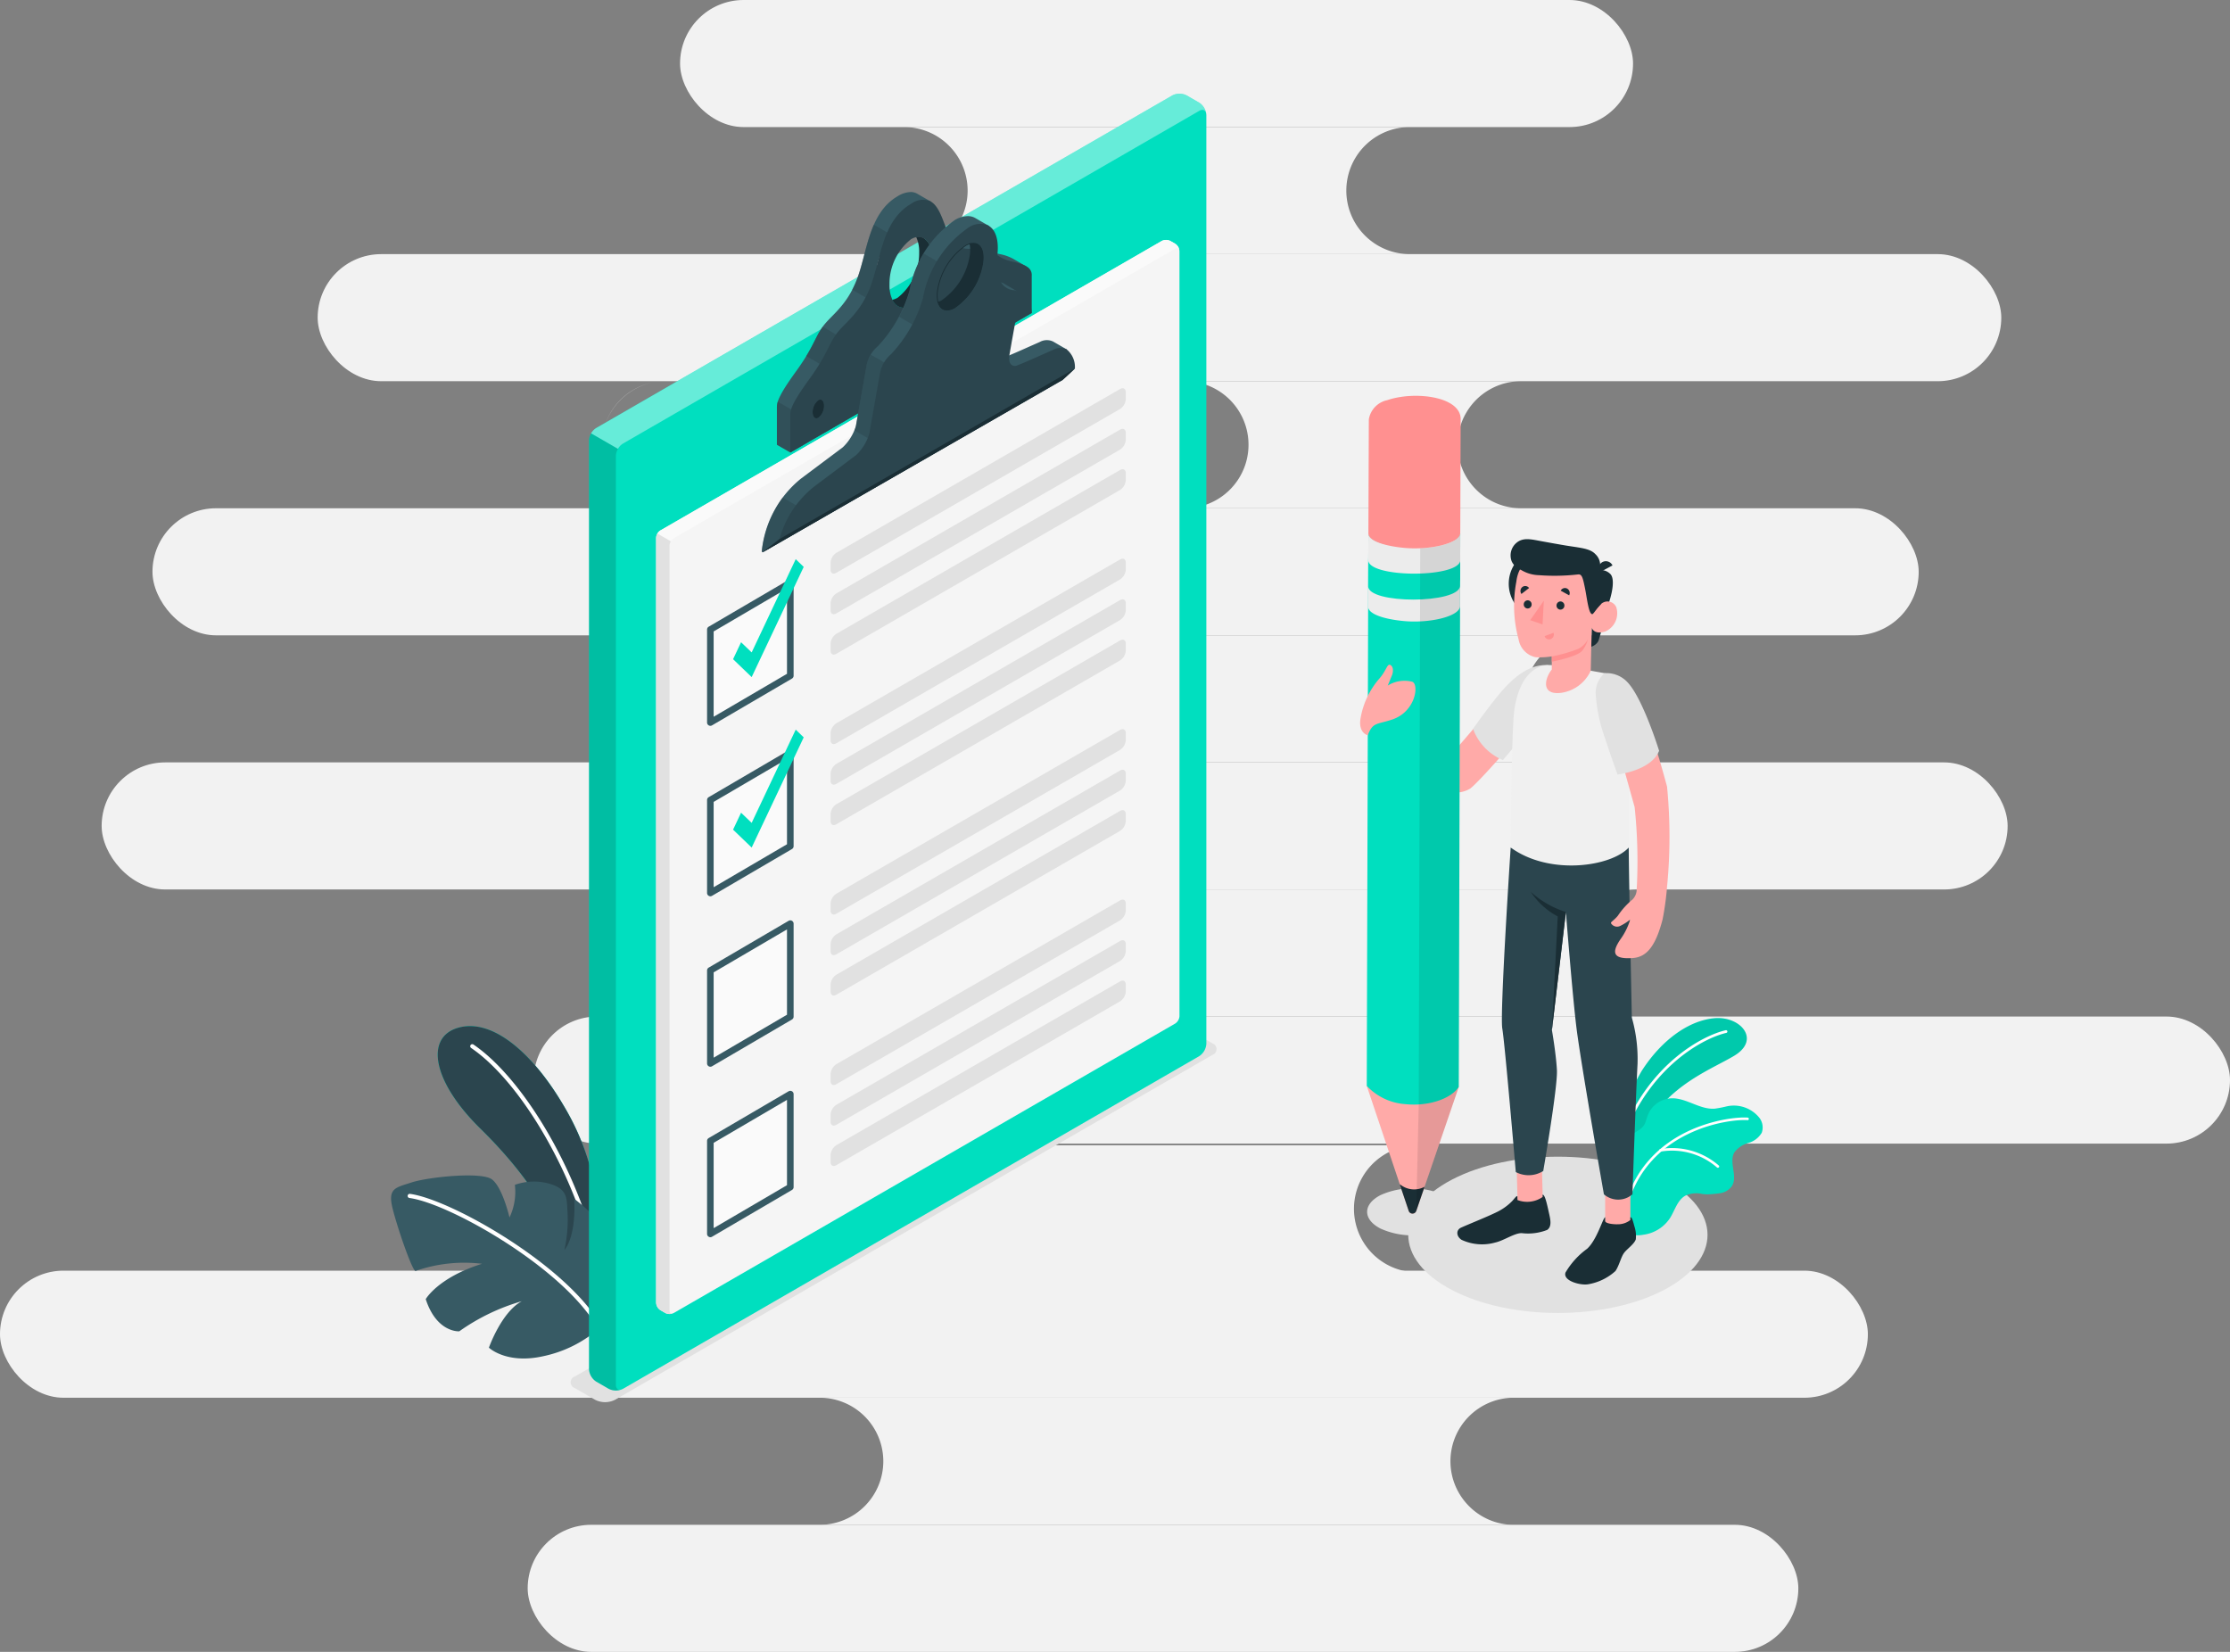 <svg id="search" xmlns="http://www.w3.org/2000/svg" xmlns:xlink="http://www.w3.org/1999/xlink" width="175.5" height="130" viewBox="0 0 175.5 130">
  <rect x="0" y="0" width="175.5" height="130" fill="#808080" stroke="none"/>
  <defs>
    <clipPath id="clip-path">
      <path id="path16" d="M0-666.665H130v130H0Z" transform="translate(0 666.665)"/>
    </clipPath>
    <clipPath id="clip-path-4">
      <path id="path80" d="M534.683-255.787h10.21v10.337h-10.21Z" transform="translate(-534.683 255.787)"/>
    </clipPath>
    <clipPath id="clip-path-6">
      <path id="path124" d="M120.611-628.854h48.412V-600.9H120.611Z" transform="translate(-120.611 628.854)"/>
    </clipPath>
    <clipPath id="clip-path-7">
      <path id="path140" d="M119.771-491.764h2.577v75.325h-2.577Z" transform="translate(-119.771 491.764)"/>
    </clipPath>
    <clipPath id="clip-path-8">
      <path id="path160" d="M195.6-504.552h2.111v4H195.6Z" transform="translate(-195.598 504.552)"/>
    </clipPath>
    <clipPath id="clip-path-9">
      <path id="path176" d="M207.413-534.82h2.975v3.424h-2.975Z" transform="translate(-207.413 534.82)"/>
    </clipPath>
    <clipPath id="clip-path-10">
      <path id="path192" d="M225.99-575.972h3.168v6.57H225.99Z" transform="translate(-225.99 575.972)"/>
    </clipPath>
    <clipPath id="clip-path-11">
      <path id="path240" d="M189.494-465.888h3.3v4.315h-3.3Z" transform="translate(-189.494 465.888)"/>
    </clipPath>
    <clipPath id="clip-path-12">
      <path id="path256" d="M226.927-523.507h3.395v7.315h-3.395Z" transform="translate(-226.927 523.507)"/>
    </clipPath>
    <clipPath id="clip-path-13">
      <path id="path272" d="M244.877-564.376h3.55v6.138h-3.55Z" transform="translate(-244.877 564.376)"/>
    </clipPath>
    <clipPath id="clip-path-15">
      <path id="path510" d="M453.64-451.475H457.1v53.337H453.64Z" transform="translate(-453.64 451.475)"/>
    </clipPath>
  </defs>
  <g id="trainning">
    <g id="Group_5" data-name="Group 5" transform="translate(0 0)">
      <rect id="Rectangle_1" data-name="Rectangle 1" width="75" height="10" rx="5" transform="translate(53.52)" fill="#f2f2f2"/>
      <rect id="Rectangle_7" data-name="Rectangle 7" width="132.5" height="10" rx="5" transform="translate(25 20)" fill="#f2f2f2"/>
      <rect id="Rectangle_17" data-name="Rectangle 17" width="139" height="10" rx="5" transform="translate(12 40)" fill="#f2f2f2"/>
      <rect id="Rectangle_21" data-name="Rectangle 21" width="150" height="10" rx="5" transform="translate(8 60)" fill="#f2f2f2"/>
      <rect id="Rectangle_25" data-name="Rectangle 25" width="133.5" height="10" rx="5" transform="translate(42 80)" fill="#f2f2f2"/>
      <rect id="Rectangle_29" data-name="Rectangle 29" width="147" height="10" rx="5" transform="translate(0 100)" fill="#f2f2f2"/>
      <rect id="Rectangle_33" data-name="Rectangle 33" width="100" height="10" rx="5" transform="translate(41.528 120)" fill="#f2f2f2"/>
      <path id="Exclusion_10" data-name="Exclusion 10" d="M72.667,10H.005A5.005,5.005,0,0,0,5,5,5.006,5.006,0,0,0,0,0H72.674a5,5,0,0,0-.007,10Z" transform="translate(52.28 50)" fill="#f2f2f2"/>
      <path id="Exclusion_12" data-name="Exclusion 12" d="M59.875,10H.007A5.006,5.006,0,0,0,5,5,5.006,5.006,0,0,0,0,0H59.882a5,5,0,0,0-.007,10Z" transform="translate(68.913 70)" fill="#f2f2f2"/>
      <path id="Exclusion_20" data-name="Exclusion 20" d="M49.569,10H.007A5.006,5.006,0,0,0,5,5,5.006,5.006,0,0,0,0,0H49.576a5,5,0,0,0-.007,10Z" transform="translate(61.985 90.134)" fill="#f2f2f2"/>
      <path id="Exclusion_16" data-name="Exclusion 16" d="M54.482,10H.007A5.006,5.006,0,0,0,5,5,5.006,5.006,0,0,0,0,0H54.489a5,5,0,0,0-3.437,8.487A4.973,4.973,0,0,0,54.482,10Z" transform="translate(64.516 110)" fill="#f2f2f2"/>
      <path id="Exclusion_17" data-name="Exclusion 17" d="M59.807,10H33.364a5,5,0,0,0-.007-10H59.821a5,5,0,0,0-.014,10ZM30.214,10H.007A5.006,5.006,0,0,0,5,5,5.005,5.005,0,0,0,0,0H30.35a5,5,0,0,0-.136,10ZM-9.47,9.61a5.05,5.05,0,0,1-1.715-1.2,5,5,0,0,1-1.18-2.127,5.068,5.068,0,0,0,2.9,3.321Zm-2.891-5.905h0a5.016,5.016,0,0,1,1.177-2.119A4.981,4.981,0,0,1-8.6.115,5.063,5.063,0,0,0-12.36,3.7Z" transform="translate(59.897 30)" fill="#f2f2f2"/>
      <path id="Exclusion_6" data-name="Exclusion 6" d="M39.8,10H.007A5.006,5.006,0,0,0,5,5,5.006,5.006,0,0,0,0,0H39.807A5,5,0,0,0,39.8,10Z" transform="translate(71.152 10)" fill="#f2f2f2"/>
    </g>
  </g>
  <g id="g10" transform="translate(23)">
    <g id="g24">
      <g id="g26" clip-path="url(#clip-path)">
        <g id="g32" transform="translate(21.913 81.003)">
          <path id="path34" d="M-1.348-116.57l1.592.919a1.743,1.743,0,0,0,1.576,0L48.827-142.79a.48.48,0,0,0,0-.91l-1.592-.919a1.741,1.741,0,0,0-1.576,0L-1.348-117.48a.48.48,0,0,0,0,.91" transform="translate(1.674 144.808)" fill="#e1e1e1"/>
        </g>
        <g id="g36" transform="translate(87.829 91.026)">
          <path id="path38" d="M-14.239-43.357c4.6,2.4,12.056,2.4,16.655,0s4.6-6.3,0-8.7-12.056-2.4-16.655,0-4.6,6.3,0,8.7" transform="translate(17.688 53.86)" fill="#e1e1e1"/>
        </g>
        <g id="g40" transform="translate(84.593 93.52)">
          <path id="path42" d="M-4.284-13.044a6.06,6.06,0,0,0,5.01,0c1.384-.723,1.384-1.895,0-2.618a6.06,6.06,0,0,0-5.01,0c-1.384.723-1.384,1.895,0,2.618" transform="translate(5.322 16.204)" fill="#e1e1e1"/>
        </g>
      </g>
    </g>
    <g id="g44">
      <g id="g46" clip-path="url(#clip-path)">
        <g id="g52" transform="translate(11.451 80.755)">
          <path id="path54" d="M-52.579-67.122a19.821,19.821,0,0,0-2.854-10.045c-2.434-4.135-5.647-6.906-8.348-6.064-2.515.784-1.962,4.2,1.819,7.914,2.653,2.608,5.339,5.919,6.566,9.7l2.128,4.871Z" transform="translate(65.315 83.381)" fill="#00dfbf"/>
        </g>
        <g id="g56" transform="translate(11.451 80.755)">
          <path id="path58" d="M-52.579-67.122a19.821,19.821,0,0,0-2.854-10.045c-2.434-4.135-5.647-6.906-8.348-6.064-2.515.784-1.962,4.2,1.819,7.914,2.653,2.608,5.339,5.919,6.566,9.7l2.128,4.871Z" transform="translate(65.315 83.381)" fill="#2b454e"/>
        </g>
        <g id="g60" transform="translate(14.005 82.174)">
          <path id="path62" d="M-40.3-68.364a.163.163,0,0,1-.141-.124c-1.62-6.593-5.725-13.531-9.55-16.137a.164.164,0,0,1-.043-.227.163.163,0,0,1,.227-.043c3.884,2.647,8.046,9.668,9.683,16.33a.163.163,0,0,1-.12.2.168.168,0,0,1-.057,0" transform="translate(50.063 84.924)" fill="#fff"/>
        </g>
        <g id="g64" transform="translate(7.778 92.507)">
          <path id="path66" d="M-67.839-49.469a9.727,9.727,0,0,1-4.492,2.249c-2.877.633-4.242-.679-4.242-.679s.981-2.792,2.585-3.655a16.234,16.234,0,0,0-4.918,2.368s-1.772.133-2.639-2.532c0,0,.954-1.692,4.427-2.782a11.634,11.634,0,0,0-5.221.561c-.226.106-1.423-3.335-1.818-4.932s.255-1.619,1.493-2.03,5.513-.878,6.342-.233,1.37,2.989,1.37,2.989a4.69,4.69,0,0,0,.422-2.569,4.508,4.508,0,0,1,2.682-.1c1.444.409,1.395,1.1,1.456,2.132a10.909,10.909,0,0,1-.241,3.089s.926-.9.775-4.02A14.31,14.31,0,0,1-67-56.726c.852,1.36.876,5.049-.842,7.257" transform="translate(84.272 61.452)" fill="#375a64"/>
        </g>
        <g id="g68" transform="translate(9.083 93.955)">
          <path id="path70" d="M-62.49-44.165a.164.164,0,0,1-.153-.084c-2.634-4.73-11.685-9.868-14.843-10.289a.164.164,0,0,1-.141-.184.165.165,0,0,1,.184-.141c3.209.428,12.409,5.649,15.085,10.454a.163.163,0,0,1-.063.222.16.16,0,0,1-.07.021" transform="translate(77.627 54.864)" fill="#fff"/>
        </g>
        <g id="g72" transform="translate(104.264 80.121)">
          <path id="path74" d="M0-40.409a15.079,15.079,0,0,1,1.936-5.626c1.576-2.459,3.741-3.993,5.761-4.153s3.651,1.7,1.49,2.975-6,2.579-7.769,7.352Z" transform="translate(0 50.197)" fill="#00dfbf"/>
        </g>
        <g id="g76" transform="translate(104.263 80.121)">
          <g id="g90">
            <g id="g88" opacity="0.1" clip-path="url(#clip-path-4)">
              <g id="g86" transform="translate(0 0)">
                <path id="path84" d="M0-40.409a15.079,15.079,0,0,1,1.936-5.626c1.576-2.459,3.741-3.993,5.761-4.153s3.651,1.7,1.49,2.975-6,2.579-7.769,7.352Z" transform="translate(0 50.197)"/>
              </g>
            </g>
          </g>
        </g>
        <g id="g92" transform="translate(104.767 81.069)">
          <path id="path94" d="M-.365-33.1-.387-33.1a.108.108,0,0,1-.059-.14c2.132-5.25,6.19-7.442,8.038-7.868a.108.108,0,0,1,.129.081.108.108,0,0,1-.081.129c-1.81.417-5.789,2.571-7.887,7.739a.108.108,0,0,1-.119.066" transform="translate(0.454 41.116)" fill="#fff"/>
        </g>
        <g id="g96" transform="translate(105.017 86.43)">
          <path id="path98" d="M-43.883-11.223a1.785,1.785,0,0,1-1.052.8,2.066,2.066,0,0,0-1.1.74c-.456.788.293,1.895-.2,2.662a1.411,1.411,0,0,1-.963.558,9.345,9.345,0,0,1-.946.085,3.709,3.709,0,0,1-.45-.035,2.045,2.045,0,0,0-1.3.139c-.626.352-.818,1.142-1.2,1.752A2.971,2.971,0,0,1-53.2-3.2a2.066,2.066,0,0,1-1.091-.072.507.507,0,0,1-.059-.038s0,0-.005-.005c-.04-.044-.089-.1-.11-.132a.053.053,0,0,1-.011-.018A4.517,4.517,0,0,1-54.4-4.725a.749.749,0,0,0,0-.076c-.018-.49-.031-.978-.043-1.467q-.034-1.35-.027-2.7a4.413,4.413,0,0,1,.183-1.777c.274-.606.956-.62,1.213-1.214.1-.237.158-.491.258-.731a2.1,2.1,0,0,1,1.785-1.246c1.19-.061,2.258.9,3.446.815a8.9,8.9,0,0,0,.911-.173,2.577,2.577,0,0,1,2.62.909,1.248,1.248,0,0,1,.17,1.165" transform="translate(54.513 13.942)" fill="#00dfbf"/>
        </g>
        <g id="g100" transform="translate(104.872 87.943)">
          <path id="path102" d="M-.345-29.249l-.008,0a.1.1,0,0,1-.072-.124c1.644-6.169,8.144-7.061,9.664-6.951a.1.1,0,0,1,.094.108.1.1,0,0,1-.108.094c-1.488-.107-7.845.765-9.454,6.8a.1.1,0,0,1-.116.074" transform="translate(0.428 36.334)" fill="#fff"/>
        </g>
        <g id="g104" transform="translate(107.583 90.36)">
          <path id="path106" d="M-18.963-6.364a.1.1,0,0,1-.054-.028A5.4,5.4,0,0,0-23.44-7.639a.1.1,0,0,1-.115-.086.1.1,0,0,1,.086-.115,5.611,5.611,0,0,1,4.6,1.3.1.1,0,0,1,0,.144.1.1,0,0,1-.09.028" transform="translate(23.556 7.906)" fill="#fff"/>
        </g>
      </g>
    </g>
    <g id="g108">
      <g id="g110" clip-path="url(#clip-path)">
        <g id="g116" transform="translate(23.356 7.373)">
          <path id="path118" d="M-6.4-420.761l-.986-.569a1.244,1.244,0,0,1-.563-.975V-495.4a1.244,1.244,0,0,1,.563-.975L37.96-522.55a1.244,1.244,0,0,1,1.126,0l.987.57a1.244,1.244,0,0,1,.563.975v73.091a1.244,1.244,0,0,1-.563.975L-5.271-420.761a1.245,1.245,0,0,1-1.126,0" transform="translate(7.947 522.685)" fill="#00dfbf"/>
        </g>
        <g id="g120" transform="translate(23.519 7.373)">
          <g id="g134">
            <g id="g132" opacity="0.4" clip-path="url(#clip-path-6)">
              <g id="g130" transform="translate(0 0)">
                <path id="path128" d="M-199.854-6.555c-.039-.291-.276-.4-.556-.234L-245.754,19.39a1.144,1.144,0,0,0-.4.419l-2.114-1.219a1.165,1.165,0,0,1,.4-.419l45.344-26.179a1.245,1.245,0,0,1,1.126,0l.988.569a1.262,1.262,0,0,1,.556.884" transform="translate(248.266 8.143)" fill="#fff"/>
              </g>
            </g>
          </g>
        </g>
        <g id="g136" transform="translate(23.355 34.106)">
          <g id="g150">
            <g id="g148" opacity="0.15" clip-path="url(#clip-path-7)">
              <g id="g146" transform="translate(0 0)">
                <path id="path144" d="M-10.637-310.59a.091.091,0,0,1-.034.013.378.378,0,0,1-.057.021l-.023.008c-.034.01-.068.018-.1.026h-.013a1.269,1.269,0,0,1-.671-.055.914.914,0,0,1-.125-.057l-.988-.569a1.251,1.251,0,0,1-.562-.975v-73.091a1.161,1.161,0,0,1,.164-.556l2.114,1.219a1.137,1.137,0,0,0-.166.556v73.091a.468.468,0,0,0,.086.3.294.294,0,0,0,.3.1.443.443,0,0,0,.078-.023" transform="translate(13.213 385.826)"/>
              </g>
            </g>
          </g>
        </g>
        <g id="g152" transform="translate(38.142 15.107)">
          <path id="path154" d="M-69.627-35.892c-.247.143-.447-.049-.447-.429a1.182,1.182,0,0,1,.447-.949c.25-.143.45.049.45.432a1.175,1.175,0,0,1-.45.946m-6.31.237A.957.957,0,0,1-77.4-36.1c-.736.143-1.284-.569-1.284-1.791a4.468,4.468,0,0,1,1.7-3.585.954.954,0,0,1,1.461.447c.738-.146,1.284.564,1.284,1.791a4.466,4.466,0,0,1-1.693,3.585m-8.349,8.229c-.247.14-.45-.049-.45-.432a1.193,1.193,0,0,1,.45-.952c.247-.143.447.052.447.434a1.186,1.186,0,0,1-.447.949m17.425-11.3c-.026-.016-.055-.031-.083-.049l-.936-.538a3.511,3.511,0,0,0-1.092-.387c-.161-.036-.307-.078-.434-.12a3.389,3.389,0,0,1-.413-.169l.07-.086v0l-1.058-.611v0a1.072,1.072,0,0,0-.278-.112c-.4-.1-.993.135-1.589.068a1.492,1.492,0,0,1-1.079-.642,13.156,13.156,0,0,1-.9-2.044l.278-.411a.967.967,0,0,0-.088-.049l-.97-.562a1.056,1.056,0,0,0-.541-.146,2.072,2.072,0,0,0-1.017.33c-2.322,1.342-2.4,4.527-3.237,6.62s-2.02,2.751-2.665,3.653-.689,1.568-2.116,3.536S-86.493-28-86.493-27.627v2.933l1.056.608,19-10.975Z" transform="translate(86.493 44.587)" fill="#375a64"/>
        </g>
        <g id="g156" transform="translate(38.142 31.612)">
          <g id="g170">
            <g id="g168" opacity="0.5" clip-path="url(#clip-path-8)">
              <g id="g166" transform="translate(0 0)">
                <path id="path164" d="M-8.714-4.871l-2.044-1.18a1.441,1.441,0,0,0-.067.455v2.933l1.056.608,1.055-.609Z" transform="translate(10.825 6.051)" fill="#2b454e"/>
              </g>
            </g>
          </g>
        </g>
        <g id="g172" transform="translate(40.446 25.71)">
          <g id="g186">
            <g id="g184" opacity="0.5" clip-path="url(#clip-path-9)">
              <g id="g182" transform="translate(0 0)">
                <path id="path180" d="M-7.923-14.134l1.056-2.439-1.678-.985h0c-.493.682-.635,1.232-1.3,2.315Z" transform="translate(9.843 17.557)" fill="#2b454e"/>
              </g>
            </g>
          </g>
        </g>
        <g id="g188" transform="translate(44.068 17.685)">
          <g id="g202">
            <g id="g200" opacity="0.5" clip-path="url(#clip-path-10)">
              <g id="g198" transform="translate(0 0)">
                <path id="path196" d="M-10.409-27.123l.137-.711c-.467-.2-.777-.826-.777-1.745a4.855,4.855,0,0,1,1.286-3.27l-1.464-.845c-.624,1.421-.855,3.1-1.364,4.372a8.085,8.085,0,0,1-.34.743Z" transform="translate(12.931 33.693)" fill="#2b454e"/>
              </g>
            </g>
          </g>
        </g>
        <g id="g204" transform="translate(39.197 15.716)">
          <path id="path206" d="M-69.627-35.891c-.25.143-.45-.049-.45-.429a1.176,1.176,0,0,1,.45-.949c.247-.143.447.049.447.432a1.181,1.181,0,0,1-.447.946m-7.366-.372a.957.957,0,0,1-1.464-.447,2.7,2.7,0,0,1-.231-1.183,4.467,4.467,0,0,1,1.7-3.585,1.372,1.372,0,0,1,.408-.161c.738-.146,1.284.564,1.284,1.791a4.466,4.466,0,0,1-1.693,3.585m-7.3,8.837c-.247.143-.447-.049-.447-.432a1.191,1.191,0,0,1,.447-.952c.25-.143.447.052.447.434a1.178,1.178,0,0,1-.447.949m16.372-11.911c-.026-.016-.055-.031-.083-.049a4.17,4.17,0,0,0-.975-.317,3.051,3.051,0,0,1-1.487-.728,2.167,2.167,0,0,0-.343-.255,1,1,0,0,0-.283-.114c-.64-.153-1.8.543-2.642-.541l-.026-.034c-.585-.788-.8-2.545-1.674-3.063a.971.971,0,0,0-.088-.049,1.568,1.568,0,0,0-1.474.231c-2.322,1.342-2.4,4.527-3.237,6.62s-2.02,2.751-2.665,3.653-.686,1.568-2.116,3.536S-86.493-28-86.493-27.625v2.933l19-10.975V-38.6a.74.74,0,0,0-.426-.738" transform="translate(86.493 44.585)" fill="#2b454e"/>
        </g>
        <g id="g208" transform="translate(47.234 18.643)">
          <path id="path210" d="M-13.03-7.473a4.466,4.466,0,0,1-1.693,3.585.957.957,0,0,1-1.464-.447,1.319,1.319,0,0,0,.411-.161,4.466,4.466,0,0,0,1.693-3.585,2.7,2.7,0,0,0-.231-1.183c.738-.146,1.284.564,1.284,1.791" transform="translate(16.187 9.283)" fill="#1a2e35"/>
        </g>
        <g id="g212" transform="translate(40.954 31.447)">
          <path id="path214" d="M-1.855-5.895c-.248.143-.449-.049-.449-.43a1.188,1.188,0,0,1,.449-.951c.248-.143.448.053.448.433a1.18,1.18,0,0,1-.448.948" transform="translate(2.304 7.322)" fill="#1a2e35"/>
        </g>
        <g id="g216" transform="translate(55.613 22.984)">
          <path id="path218" d="M-1.856-5.895c-.248.143-.45-.049-.45-.43a1.188,1.188,0,0,1,.45-.951c.248-.143.448.053.448.433a1.18,1.18,0,0,1-.448.948" transform="translate(2.305 7.322)" fill="#1a2e35"/>
        </g>
        <g id="g220" transform="translate(28.635 18.882)">
          <path id="path222" d="M-1.394-94.377l39.458-22.781a.746.746,0,0,1,.675,0l.38.22a.746.746,0,0,1,.338.585v60.2a.747.747,0,0,1-.338.585L-.337-32.792a.747.747,0,0,1-.675,0l-.381-.22a.747.747,0,0,1-.338-.585v-60.2a.746.746,0,0,1,.338-.585" transform="translate(1.732 117.239)" fill="#f5f5f5"/>
        </g>
        <g id="g224" transform="translate(28.735 18.881)">
          <path id="path226" d="M-169.575-3.236c-.042-.138-.172-.182-.325-.094l-39.458,22.781a.678.678,0,0,0-.239.252l-1.056-.608a.66.66,0,0,1,.239-.252l39.457-22.781a.733.733,0,0,1,.673,0l.382.218a.75.75,0,0,1,.325.484" transform="translate(210.653 4.02)" fill="#fafafa"/>
        </g>
        <g id="g228" transform="translate(28.636 41.997)">
          <path id="path230" d="M-5.42-253.338a.625.625,0,0,1-.125.034l-.065.008a.907.907,0,0,1-.205-.008.626.626,0,0,1-.125-.034.675.675,0,0,1-.075-.036l-.38-.218a.747.747,0,0,1-.338-.585v-60.2a.666.666,0,0,1,.1-.333l1.056.608a.711.711,0,0,0-.1.333v60.2c0,.185.109.276.257.231" transform="translate(6.733 314.706)" fill="#e1e1e1"/>
        </g>
        <g id="g232" transform="translate(36.951 17.005)">
          <path id="path234" d="M-71.835-15.81a5.3,5.3,0,0,1-2.226,3.432c-.681.356-1.178.135-1.344-.491a.779.779,0,0,1-.746-.1c-.317-.25,2.584-5.229,2.821-5.119a.842.842,0,0,1,.437.6c.814-.247,1.277.442,1.058,1.68m6.583,6.653-1.05-.608a1.14,1.14,0,0,0-1.056.031c-1.227.541-1.758.785-2.392,1.05-.146.06-.294.12-.458.185-.247.1-.744.016-.59-.85l1.63-4.391-.023-.013-1.032-.6a.461.461,0,0,0-.172-.06.747.747,0,0,0-.114-.01c-.668-.016-.858-4.321-.863-4.454v0l-.047-.026-1.022-.588a1.142,1.142,0,0,0-.582-.148,2.137,2.137,0,0,0-.967.273,8.611,8.611,0,0,0-3.619,5.58A10.756,10.756,0,0,1-80.1-9.4a2.624,2.624,0,0,0-.879,1.472l-.64,3.624-.205,1.16a3.8,3.8,0,0,1-1.037,1.7l-3.31,2.48a8.409,8.409,0,0,0-3.055,5.608s0,.013,0,.016c-.013.075,0,.127.036.148a.037.037,0,0,0,.036,0v0s0,0,.005,0l.424-.242L-65.959-6.559a.5.5,0,0,0,.208-.317s0-.008.005-.01,0-.005,0-.008c.13-.785.51-2.254.51-2.254l-.016-.008" transform="translate(89.237 19.64)" fill="#375a64"/>
        </g>
        <g id="g236" transform="translate(36.951 39.152)">
          <g id="g250">
            <g id="g248" opacity="0.5" clip-path="url(#clip-path-11)">
              <g id="g246" transform="translate(0 0)">
                <path id="path244" d="M-13.629-3.953l-1.659-.958A9.174,9.174,0,0,0-16.923-.765s0,.013,0,.016c-.013.075,0,.127.036.148a.037.037,0,0,0,.036,0v0s0,0,.005,0l0,0,1.309-1.037Z" transform="translate(16.93 4.911)" fill="#2b454e"/>
              </g>
            </g>
          </g>
        </g>
        <g id="g252" transform="translate(44.251 27.916)">
          <g id="g266">
            <g id="g264" opacity="0.5" clip-path="url(#clip-path-12)">
              <g id="g262" transform="translate(0 0)">
                <path id="path260" d="M0-24.624l2.339,1.35,1.056-6.1L1.286-30.589a1.991,1.991,0,0,0-.331.8L.315-26.16.11-25a1.937,1.937,0,0,1-.11.376" transform="translate(0 30.589)" fill="#2b454e"/>
              </g>
            </g>
          </g>
        </g>
        <g id="g268" transform="translate(47.751 19.946)">
          <g id="g282">
            <g id="g280" opacity="0.5" clip-path="url(#clip-path-13)">
              <g id="g278" transform="translate(0 0)">
                <path id="path276" d="M-7.992,0A9.078,9.078,0,0,0-9.1,2.912,7.246,7.246,0,0,1-9.928,4.98l2.007,1.159,1-2.3a.77.77,0,0,1-.718-.1c-.163-.128.525-1.507,1.264-2.8Z" transform="translate(9.928)" fill="#2b454e"/>
              </g>
            </g>
          </g>
        </g>
        <g id="g284" transform="translate(37.027 17.613)">
          <path id="path286" d="M-71.523-13.3a5.3,5.3,0,0,1-2.226,3.432c-.681.356-1.178.135-1.344-.491a2.609,2.609,0,0,1,0-1.069,5.286,5.286,0,0,1,2.228-3.429,1.748,1.748,0,0,1,.286-.122c.814-.247,1.277.442,1.058,1.68m6.6,6.661-.016-.008a1.147,1.147,0,0,0-1.05.034c-1.505.663-1.96.881-2.852,1.235-.239.1-.72.018-.6-.8a.394.394,0,0,1,.008-.055l.205-1.16.569-3.159s.13-.5-.2-.684l-.023-.013a.614.614,0,0,0-.263-.057,1.284,1.284,0,0,1-.941-.6,2.374,2.374,0,0,1-.354-1.807c.239-1.355-.023-2.3-.624-2.657a.451.451,0,0,0-.047-.029,1.612,1.612,0,0,0-1.516.148,8.611,8.611,0,0,0-3.619,5.58,10.756,10.756,0,0,1-2.493,4.391,2.624,2.624,0,0,0-.879,1.472l-.64,3.624-.205,1.16a3.8,3.8,0,0,1-1.04,1.7l-3.307,2.48a7.978,7.978,0,0,0-2.722,4.121s-1.24.962-1.318,1.04v0s0,0,0,0l0,0,.424-.242L-65.582-4.048s.263-.143.32-.179.978-.9.978-.9a1.788,1.788,0,0,0-.64-1.511" transform="translate(88.849 16.527)" fill="#2b454e"/>
        </g>
        <g id="g288" transform="translate(50.783 19.106)">
          <path id="path290" d="M-14.737-7.139a5.3,5.3,0,0,1-2.226,3.432c-.681.356-1.178.135-1.344-.491a1.844,1.844,0,0,0,.289-.12A5.286,5.286,0,0,0-15.792-7.75a2.564,2.564,0,0,0,0-1.069c.814-.247,1.277.442,1.058,1.68" transform="translate(18.307 8.869)" fill="#1a2e35"/>
        </g>
        <g id="g292" transform="translate(50.727 19.15)">
          <path id="path294" d="M-11.034,0q-.05,0-.105.005a1.771,1.771,0,0,0-.286.122,5.286,5.286,0,0,0-2.228,3.429,2.61,2.61,0,0,0,0,1.069,1.107,1.107,0,0,0,.748.479h.009c.457,0,2-1.561,2.245-2.25S-9.87,0-11.034,0m0,.065h0a.541.541,0,0,1,.476.23c.409.581.017,2.064-.152,2.538-.236.66-1.767,2.207-2.19,2.207a1.031,1.031,0,0,1-.691-.442,2.584,2.584,0,0,1,0-1.03A5.224,5.224,0,0,1-11.4.185,1.7,1.7,0,0,1-11.126.07q.048,0,.092,0" transform="translate(13.707)" fill="#1a2e35"/>
        </g>
        <g id="g296" transform="translate(37.027 29.006)">
          <path id="path298" d="M-.018-59.681,23.243-73.053s.264-.144.32-.179.978-.907.978-.907L1.3-60.724S-.111-59.633-.018-59.681" transform="translate(0.022 74.138)" fill="#1a2e35"/>
        </g>
        <g id="g300" transform="translate(32.904 45.86)">
          <path id="path302" d="M0-15.211,6.293-18.9v7.317L0-7.894Z" transform="translate(0 18.896)" fill="#fafafa"/>
        </g>
        <g id="g304" transform="translate(32.644 45.6)">
          <path id="path306" d="M-1.073-47.564A.26.26,0,0,1-1.2-47.6a.26.26,0,0,1-.131-.226v-7.317a.259.259,0,0,1,.129-.224L5.088-59.05a.261.261,0,0,1,.261,0,.26.26,0,0,1,.131.226v7.317a.26.26,0,0,1-.129.224L-.942-47.6a.26.26,0,0,1-.131.036m.26-7.428v6.714l5.772-3.38v-6.715Z" transform="translate(1.333 59.086)" fill="#375a64"/>
        </g>
        <g id="g308" transform="translate(42.365 30.552)">
          <path id="path310" d="M0-56.7v.529c0,.287.2.4.45.26L22.785-68.808a1,1,0,0,0,.45-.78v-.531c0-.287-.2-.4-.45-.26L.45-57.485A1,1,0,0,0,0-56.7" transform="translate(0 70.441)" fill="#e1e1e1"/>
        </g>
        <g id="g312" transform="translate(42.365 33.748)">
          <path id="path314" d="M0-56.7v.529c0,.287.2.4.45.26L22.785-68.808a1,1,0,0,0,.45-.78v-.531c0-.287-.2-.4-.45-.26L.45-57.485A1,1,0,0,0,0-56.7" transform="translate(0 70.441)" fill="#e1e1e1"/>
        </g>
        <g id="g316" transform="translate(42.365 36.926)">
          <path id="path318" d="M0-56.7v.529c0,.287.2.4.45.26L22.785-68.808a1,1,0,0,0,.45-.78v-.531c0-.287-.2-.4-.45-.26L.45-57.485A1,1,0,0,0,0-56.7" transform="translate(0 70.441)" fill="#e1e1e1"/>
        </g>
        <g id="g320" transform="translate(34.693 44.007)">
          <path id="path322" d="M-6.042-38.3l-1.464-1.408.63-1.334.834.8,3.466-7.337.63.607Z" transform="translate(7.505 47.579)" fill="#00dfbf"/>
        </g>
        <g id="g324" transform="translate(32.904 59.275)">
          <path id="path326" d="M0-15.211,6.293-18.9v7.317L0-7.894Z" transform="translate(0 18.896)" fill="#fafafa"/>
        </g>
        <g id="g328" transform="translate(32.644 59.015)">
          <path id="path330" d="M-1.073-47.564A.26.26,0,0,1-1.2-47.6a.26.26,0,0,1-.131-.226v-7.317a.259.259,0,0,1,.129-.224L5.088-59.05a.261.261,0,0,1,.261,0,.26.26,0,0,1,.131.226v7.317a.26.26,0,0,1-.129.224L-.942-47.6a.26.26,0,0,1-.131.036m.26-7.428v6.714l5.772-3.38v-6.715Z" transform="translate(1.333 59.086)" fill="#375a64"/>
        </g>
        <g id="g332" transform="translate(42.365 43.967)">
          <path id="path334" d="M0-56.7v.529c0,.287.2.4.45.26L22.785-68.808a1,1,0,0,0,.45-.78v-.531c0-.287-.2-.4-.45-.26L.45-57.485A1,1,0,0,0,0-56.7" transform="translate(0 70.441)" fill="#e1e1e1"/>
        </g>
        <g id="g336" transform="translate(42.365 47.163)">
          <path id="path338" d="M0-56.7v.529c0,.287.2.4.45.26L22.785-68.808a1,1,0,0,0,.45-.78v-.531c0-.287-.2-.4-.45-.26L.45-57.485A1,1,0,0,0,0-56.7" transform="translate(0 70.441)" fill="#e1e1e1"/>
        </g>
        <g id="g340" transform="translate(42.365 50.341)">
          <path id="path342" d="M0-56.7v.529c0,.287.2.4.45.26L22.785-68.808a1,1,0,0,0,.45-.78v-.531c0-.287-.2-.4-.45-.26L.45-57.485A1,1,0,0,0,0-56.7" transform="translate(0 70.441)" fill="#e1e1e1"/>
        </g>
        <g id="g344" transform="translate(34.693 57.422)">
          <path id="path346" d="M-6.042-38.3l-1.464-1.408.63-1.334.834.8,3.466-7.337.63.607Z" transform="translate(7.505 47.579)" fill="#00dfbf"/>
        </g>
        <g id="g348" transform="translate(32.904 72.69)">
          <path id="path350" d="M0-15.211,6.293-18.9v7.317L0-7.894Z" transform="translate(0 18.896)" fill="#fafafa"/>
        </g>
        <g id="g352" transform="translate(32.644 72.43)">
          <path id="path354" d="M-1.073-47.564A.26.26,0,0,1-1.2-47.6a.26.26,0,0,1-.131-.226v-7.317a.259.259,0,0,1,.129-.224L5.088-59.05a.261.261,0,0,1,.261,0,.26.26,0,0,1,.131.226v7.317a.26.26,0,0,1-.129.224L-.942-47.6a.26.26,0,0,1-.131.036m.26-7.428v6.714l5.772-3.38v-6.715Z" transform="translate(1.333 59.086)" fill="#375a64"/>
        </g>
        <g id="g356" transform="translate(42.365 57.382)">
          <path id="path358" d="M0-56.7v.529c0,.287.2.4.45.26L22.785-68.808a1,1,0,0,0,.45-.78v-.531c0-.287-.2-.4-.45-.26L.45-57.485A1,1,0,0,0,0-56.7" transform="translate(0 70.441)" fill="#e1e1e1"/>
        </g>
        <g id="g360" transform="translate(42.365 60.578)">
          <path id="path362" d="M0-56.7v.529c0,.287.2.4.45.26L22.785-68.808a1,1,0,0,0,.45-.78v-.531c0-.287-.2-.4-.45-.26L.45-57.485A1,1,0,0,0,0-56.7" transform="translate(0 70.441)" fill="#e1e1e1"/>
        </g>
        <g id="g364" transform="translate(42.365 63.756)">
          <path id="path366" d="M0-56.7v.529c0,.287.2.4.45.26L22.785-68.808a1,1,0,0,0,.45-.78v-.531c0-.287-.2-.4-.45-.26L.45-57.485A1,1,0,0,0,0-56.7" transform="translate(0 70.441)" fill="#e1e1e1"/>
        </g>
        <g id="g368" transform="translate(32.904 86.105)">
          <path id="path370" d="M0-15.211,6.293-18.9v7.317L0-7.894Z" transform="translate(0 18.896)" fill="#fafafa"/>
        </g>
        <g id="g372" transform="translate(32.644 85.845)">
          <path id="path374" d="M-1.073-47.564A.26.26,0,0,1-1.2-47.6a.26.26,0,0,1-.131-.226v-7.317a.259.259,0,0,1,.129-.224L5.088-59.05a.261.261,0,0,1,.261,0,.26.26,0,0,1,.131.226v7.317a.26.26,0,0,1-.129.224L-.942-47.6a.26.26,0,0,1-.131.036m.26-7.428v6.714l5.772-3.38v-6.715Z" transform="translate(1.333 59.086)" fill="#375a64"/>
        </g>
        <g id="g376" transform="translate(42.365 70.797)">
          <path id="path378" d="M0-56.7v.529c0,.287.2.4.45.26L22.785-68.808a1,1,0,0,0,.45-.78v-.531c0-.287-.2-.4-.45-.26L.45-57.485A1,1,0,0,0,0-56.7" transform="translate(0 70.441)" fill="#e1e1e1"/>
        </g>
        <g id="g380" transform="translate(42.365 73.993)">
          <path id="path382" d="M0-56.7v.529c0,.287.2.4.45.26L22.785-68.808a1,1,0,0,0,.45-.78v-.531c0-.287-.2-.4-.45-.26L.45-57.485A1,1,0,0,0,0-56.7" transform="translate(0 70.441)" fill="#e1e1e1"/>
        </g>
        <g id="g384" transform="translate(42.365 77.171)">
          <path id="path386" d="M0-56.7v.529c0,.287.2.4.45.26L22.785-68.808a1,1,0,0,0,.45-.78v-.531c0-.287-.2-.4-.45-.26L.45-57.485A1,1,0,0,0,0-56.7" transform="translate(0 70.441)" fill="#e1e1e1"/>
        </g>
      </g>
    </g>
    <g id="g388">
      <g id="g390" clip-path="url(#clip-path)">
        <g id="g396" transform="translate(95.739 43.118)">
          <path id="path398" d="M-23.282-11.641a2.82,2.82,0,0,1-2.82,2.82,2.82,2.82,0,0,1-2.82-2.82,2.82,2.82,0,0,1,2.82-2.82,2.82,2.82,0,0,1,2.82,2.82" transform="translate(28.921 14.461)" fill="#1a2e35"/>
        </g>
        <g id="g400" transform="translate(85.666 54.743)">
          <path id="path402" d="M-39.363,0l-4.024,4.691-5.405-2.345L-48.9,5.273s4.427,2.068,5.106,2.208a2.2,2.2,0,0,0,1.932-.163c.692-.529,3.175-3.4,3.175-3.4Z" transform="translate(48.899)" fill="#ffaaa8"/>
        </g>
        <g id="g404" transform="translate(92.924 52.336)">
          <path id="path406" d="M-24.487-.026c-1.6-.1-2.875,1.115-3.8,2.206s-2.13,2.809-2.13,2.809A4.249,4.249,0,0,0-28.065,7.45l2.939-3.494Z" transform="translate(30.419 0.032)" fill="#e1e1e1"/>
        </g>
        <path id="path408" d="M531.858-182.988h-1.986v-3.4h1.986Z" transform="translate(-426.547 280.043)" fill="#ffaaa8"/>
        <g id="g410" transform="translate(96.34 91.077)">
          <path id="path412" d="M-8.606-14.856l-1.985.068-.1-3.6,1.985-.068Z" transform="translate(10.691 18.455)" fill="#ffaaa8"/>
        </g>
        <g id="g414" transform="translate(95.201 66.699)">
          <path id="path416" d="M-41.2,0c0,1.9.245,13.391.245,13.391a11.9,11.9,0,0,1,.447,3.649c-.151,2.848-.4,10.251-.4,10.251a1.716,1.716,0,0,1-2.246,0s-1.8-10.241-2.155-13.063c-.31-2.463-.838-9.154-.838-9.154l-1.1,9.286s.324,1.851.395,3.158-1.076,7.939-1.076,7.939a2.17,2.17,0,0,1-2.161.083s-.857-10.112-1.062-11.292S-50.49,0-50.49,0Z" transform="translate(51.18)" fill="#2b454e"/>
        </g>
        <g id="g418" transform="translate(95.891 52.339)">
          <path id="path420" d="M-30.476-2.634A2.173,2.173,0,0,1-28.731-.966,7,7,0,0,1-28.568.542V11.088c-1.393,1.515-6.249,2.221-9.291,0,0,0,.06-9.315.288-10.845.4-2.659,1.669-3.607,2.947-3.508l3.066.439Z" transform="translate(37.859 3.272)" fill="#f0f0f0"/>
        </g>
        <g id="g422" transform="translate(102.231 47.943)">
          <path id="path424" d="M-4.962,0A24.352,24.352,0,0,1-5.6,2.5a.971.971,0,0,1-.562.453l.032-1.51Z" transform="translate(6.164)" fill="#1a2e35"/>
        </g>
        <g id="g426" transform="translate(102.573 44.86)">
          <path id="path428" d="M-1.186-.031A1.058,1.058,0,0,1-.31.277c.376.385.166,1.588-.3,2.767l-.861.1Z" transform="translate(1.473 0.039)" fill="#1a2e35"/>
        </g>
        <g id="g430" transform="translate(96.178 43.543)">
          <path id="path432" d="M-25.332-18.574c.172.1.419-.228.632-.451a.749.749,0,0,1,1.254.2,1.564,1.564,0,0,1-.853,1.9c-.943.3-1.084-.309-1.084-.309l-.072,3.4a3.035,3.035,0,0,1-2.289,1.737c-1.672.226-1.328-1.152-.778-1.827l0-1.035a5.937,5.937,0,0,1-1.271.065,1.729,1.729,0,0,1-1.34-1.4,10.088,10.088,0,0,1-.179-4.549c.314-2.6,3.336-2.625,4.968-1.6s1.01,3.868,1.01,3.868" transform="translate(31.469 23.074)" fill="#ffaaa8"/>
        </g>
        <g id="g434" transform="translate(95.878 42.431)">
          <path id="path436" d="M-26.569-24.366c.087,0,.417-.546.632-.742.3-.271-.086-2.724-.086-2.724a1.162,1.162,0,0,0-.288-1.241c-.408-.449-1.089-.5-2.253-.681-.61-.1-1.536-.267-2.146-.38-.728-.135-1.331-.278-1.845.168a1.292,1.292,0,0,0-.357,1.446,1.2,1.2,0,0,0,.207.309,1.2,1.2,0,0,0,.524.361,2.856,2.856,0,0,0,1.422.416,16.316,16.316,0,0,0,3.059-.058c.32-.044.388.267.561,1.114.152.744.277,2.006.569,2.012" transform="translate(33.005 30.269)" fill="#1a2e35"/>
        </g>
        <g id="g438" transform="translate(102.793 44.169)">
          <path id="path440" d="M-.268-3.674l1.044-.56A.575.575,0,0,0-.014-4.5a.623.623,0,0,0-.254.822" transform="translate(0.333 4.564)" fill="#1a2e35"/>
        </g>
        <g id="g442" transform="translate(99.127 50.322)">
          <path id="path444" d="M0-5.53a11.856,11.856,0,0,0,2.089-.6,1.779,1.779,0,0,0,.748-.74A2.434,2.434,0,0,1,2.412-6C2.016-5.491,0-5.118,0-5.118Z" transform="translate(0 6.869)" fill="#ff9090"/>
        </g>
        <g id="g446" transform="translate(99.498 47.333)">
          <path id="path448" d="M0-1.334a.315.315,0,0,0,.31.321.317.317,0,0,0,.31-.323.315.315,0,0,0-.31-.321A.317.317,0,0,0,0-1.334" transform="translate(0 1.657)" fill="#1a2e35"/>
        </g>
        <g id="g450" transform="translate(99.828 46.277)">
          <path id="path452" d="M0-.857l.664.366a.4.4,0,0,0-.155-.528A.37.37,0,0,0,0-.857" transform="translate(0 1.065)" fill="#1a2e35"/>
        </g>
        <g id="g454" transform="translate(98.559 49.798)">
          <path id="path456" d="M-2.923,0l-.708.266A.372.372,0,0,0-3.15.5.4.4,0,0,0-2.923,0" transform="translate(3.631)" fill="#ff9090"/>
        </g>
        <g id="g458" transform="translate(96.659 46.119)">
          <path id="path460" d="M-.3-2.575.3-3.041a.367.367,0,0,0-.526-.081A.4.4,0,0,0-.3-2.575" transform="translate(0.378 3.199)" fill="#1a2e35"/>
        </g>
        <g id="g462" transform="translate(96.919 47.244)">
          <path id="path464" d="M0-1.334a.315.315,0,0,0,.31.321.317.317,0,0,0,.31-.323.315.315,0,0,0-.31-.321A.317.317,0,0,0,0-1.334" transform="translate(0 1.657)" fill="#1a2e35"/>
        </g>
        <g id="g466" transform="translate(97.423 47.274)">
          <path id="path468" d="M-4.441,0l-.1,1.865-.974-.332Z" transform="translate(5.517)" fill="#ff9090"/>
        </g>
        <g id="g470" transform="translate(100.183 95.788)">
          <path id="path472" d="M-12.974-1.181v-.284c-.19.083-.632,1.768-1.42,2.487a6.162,6.162,0,0,0-1.7,1.869c-.226.663,1.19,1.028,1.776.925a4.236,4.236,0,0,0,2.155-1.043c.3-.444.434-1.1.675-1.424s.795-.688.925-1.065a2.4,2.4,0,0,0-.114-1.043c-.092-.351-.192-.737-.312-.7,0,.043,0,.217,0,.217a1.57,1.57,0,0,1-.993.336c-.291.011-1-.046-.993-.268" transform="translate(16.116 1.467)" fill="#1a2e35"/>
        </g>
        <g id="g474" transform="translate(91.695 94.017)">
          <path id="path476" d="M-19.5-.471c-.1,0-.187.149-.415.4a4.345,4.345,0,0,1-1.168.841c-.744.372-2.19.945-2.844,1.24-.409.184-.39.678.033.959a3.827,3.827,0,0,0,2.668.21c.668-.149,1.537-.766,2.087-.733a4.115,4.115,0,0,0,1.985-.254c.406-.28.243-.877.129-1.391-.125-.56-.3-1.418-.49-1.38l.006.176a2.127,2.127,0,0,1-1.979.243Z" transform="translate(24.22 0.585)" fill="#1a2e35"/>
        </g>
        <g id="g478" transform="translate(97.472 70.187)">
          <path id="path480" d="M-11.419-6.547a7.358,7.358,0,0,1-2.766-1.586A5.723,5.723,0,0,0-12.064-6.2l-.457,8.943Z" transform="translate(14.185 8.133)" fill="#1a2e35"/>
        </g>
        <g id="g482" transform="translate(84.565 85.463)">
          <path id="path484" d="M-29.886-.328-33.23,9.429a.314.314,0,0,1-.594,0l-3.3-9.835Z" transform="translate(37.125 0.408)" fill="#ffaaa8"/>
        </g>
        <g id="g486" transform="translate(87.159 93.194)">
          <path id="path488" d="M-2.915-8.685a.314.314,0,0,0,.594,0l.653-1.9a1.739,1.739,0,0,1-1.808-.1l-.146-.1Z" transform="translate(3.621 10.789)" fill="#1a2e35"/>
        </g>
        <g id="g490" transform="translate(84.564 41.952)">
          <path id="path492" d="M-.525,0l0,.955L-.534,2.107l-.118,41.4A4.605,4.605,0,0,0,2.4,44.944c1.751.182,3.546-.392,4.187-1.355L6.7,2.212,6.706.01C6.623,1.435-.589,1.431-.525,0" transform="translate(0.652)" fill="#00dfbf"/>
        </g>
        <g id="g494" transform="translate(84.667 45.568)">
          <path id="path496" d="M-.011-.078l0,2.132c-.021.618,1.3,1.017,2.815,1.157C4.82,3.4,7.2,2.855,7.226,2.036l0-1.571L7.222-.1C7.193.721,4.816,1.27,2.8,1.079,1.342.943.068.565,0-.012V-.018a.127.127,0,0,1-.005-.06" transform="translate(0.013 0.097)" fill="#ececec"/>
        </g>
        <g id="g498" transform="translate(84.673 43.967)">
          <path id="path500" d="M0-8.885C-.053-7.45,7.181-7.468,7.233-8.9l.009-2.134C7.19-9.6-.043-9.584.009-11.019Z" transform="translate(0.001 11.037)" fill="#00dfbf"/>
        </g>
        <g id="g502" transform="translate(84.681 41.952)">
          <path id="path504" d="M-.04,0-.05,2.107c-.061,1.409,6.919,1.45,7.234.105a.3.3,0,0,0,.013-.08L7.191.01C7.107,1.435-.1,1.431-.04,0" transform="translate(0.05)" fill="#ececec"/>
        </g>
        <g id="g506" transform="translate(88.46 41.962)">
          <g id="g520">
            <g id="g518" opacity="0.1" clip-path="url(#clip-path-15)">
              <g id="g516" transform="translate(0 0)">
                <path id="path514" d="M-14.267-9.091l.006-2.2c-.037.644-1.514,1.124-3.151,1.183l-.117,43.785-.194,8.369,3.344-9.757h0Z" transform="translate(17.723 11.293)"/>
              </g>
            </g>
          </g>
        </g>
        <g id="g522" transform="translate(84.691 31.151)">
          <path id="path524" d="M-.146-7.687-.18,1.252c-.028.612,1.273,1.015,2.78,1.161,2.018.2,4.4-.335,4.45-1.152,0,0,0,0,0-.01l.032-8.969c0-1.784-3.618-2.232-5.78-1.489A1.848,1.848,0,0,0-.146-7.687" transform="translate(0.181 9.549)" fill="#ff9090"/>
        </g>
        <g id="g526" transform="translate(102.767 53.073)">
          <path id="path528" d="M-22.448-68.495a22.307,22.307,0,0,1-.358,2.685c-.594,2.295-1.357,2.982-2.373,3.05-1.621.108-1.631-.5-.9-1.543a5.175,5.175,0,0,0,.724-1.492,3.909,3.909,0,0,1-.778.5.557.557,0,0,1-.731-.2c-.053-.109.228-.219.538-.6a5.912,5.912,0,0,1,1.145-1.27,1.131,1.131,0,0,0,.328-.67,40.39,40.39,0,0,0-.155-6.606l-1.395-5c-1.134-.779-2.342-4.63-.618-5.449,1.619.182,2.8,2.3,4.563,8.834a40.471,40.471,0,0,1,.013,7.758" transform="translate(27.886 85.086)" fill="#ffaaa8"/>
        </g>
        <g id="g530" transform="translate(102.57 52.969)">
          <path id="path532" d="M-2.9-.034a2.082,2.082,0,0,0-.7,1.571A12.583,12.583,0,0,0-2.829,5.18c.309.984.952,2.762.952,2.762S.787,7.637,1.394,6.074c0,0-1.248-4.037-2.449-5.351A2.251,2.251,0,0,0-2.9-.034" transform="translate(3.607 0.043)" fill="#e1e1e1"/>
        </g>
        <g id="g534" transform="translate(84.038 52.314)">
          <path id="path536" d="M-8.988-6.776A2.481,2.481,0,0,1-7.1-7.089c.6.1.369,2.359-1.553,2.989-1.25.41-1.5.2-1.908,1.228,0,0-.755-.157-.571-1.307A6.426,6.426,0,0,1-9.613-7.368c.551-.651.588-1.2.858-1.013.306.209.119.747.119.747Z" transform="translate(11.165 8.417)" fill="#ffaaa8"/>
        </g>
      </g>
    </g>
  </g>
</svg>
